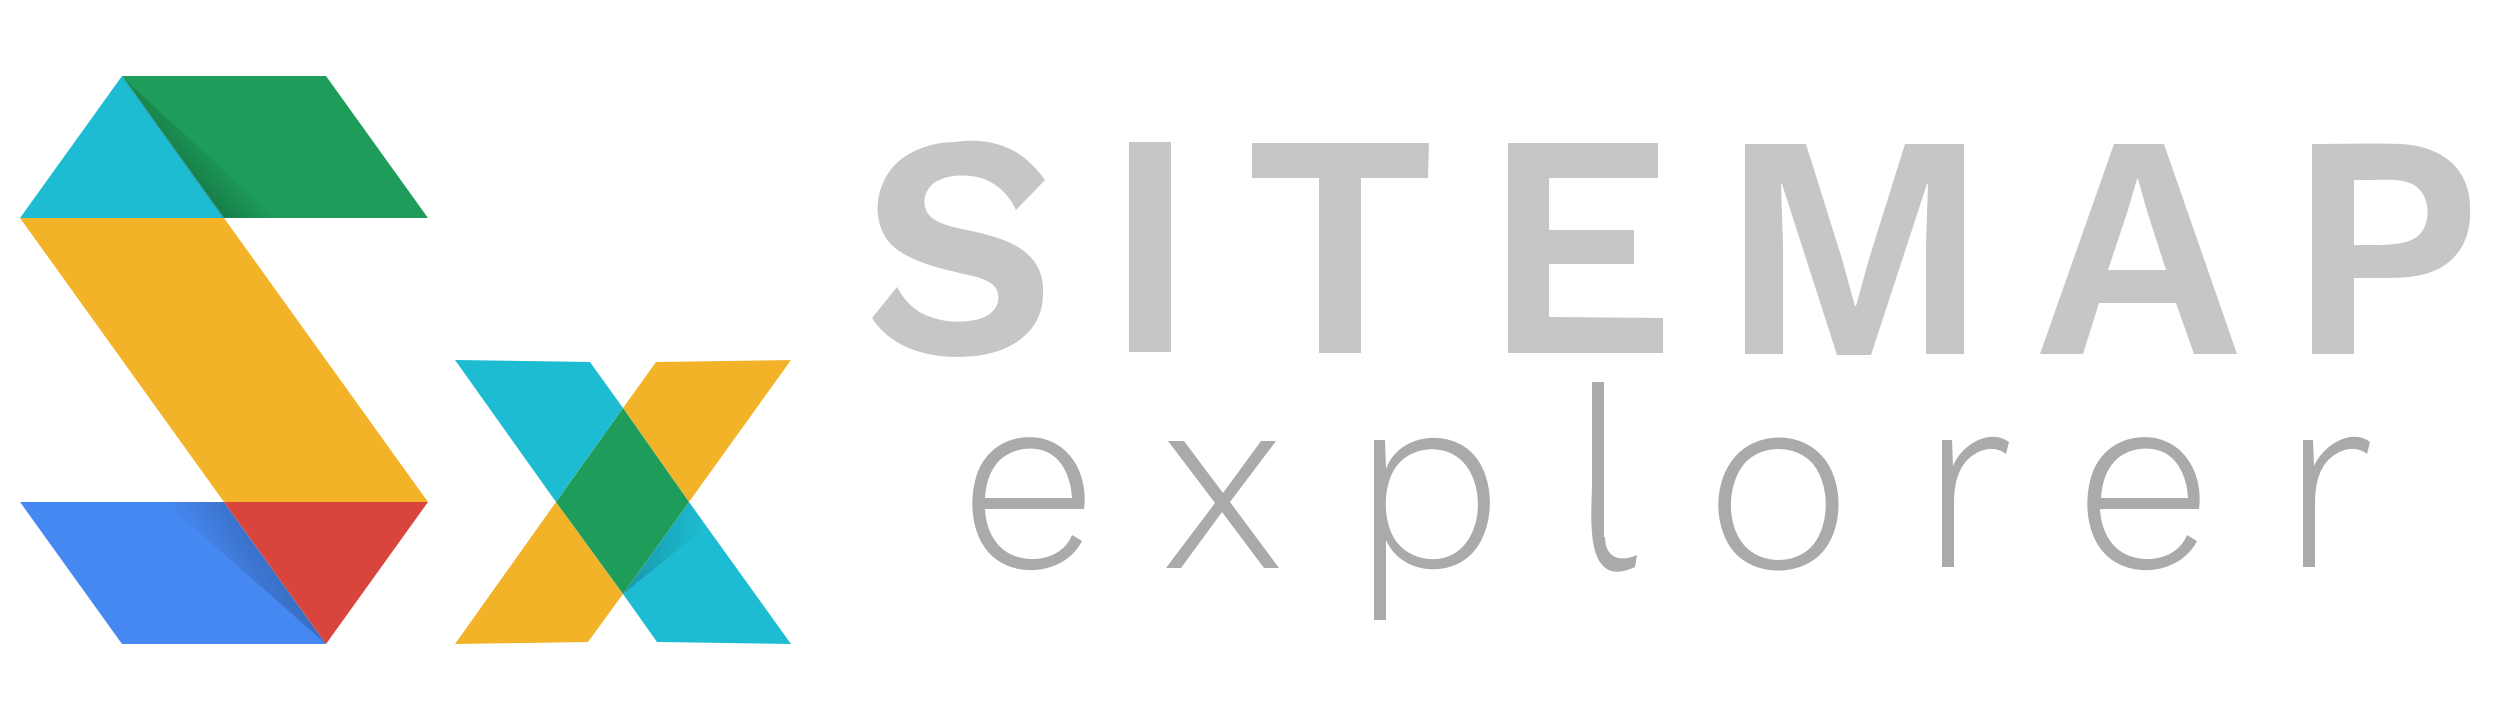 <svg enable-background="new 0 0 250 72" viewBox="0 0 250 72" xmlns="http://www.w3.org/2000/svg" xmlns:xlink="http://www.w3.org/1999/xlink"><linearGradient id="a"><stop offset=".001" stop-opacity="0"/><stop offset="1" stop-opacity=".2"/></linearGradient><linearGradient id="b" gradientUnits="userSpaceOnUse" x1="20.86" x2="17.746" xlink:href="#a" y1="13.801" y2="16.414"/><linearGradient id="c" gradientUnits="userSpaceOnUse" x1="21.584" x2="27.523" xlink:href="#a" y1="59.031" y2="55.601"/><linearGradient id="d" gradientTransform="matrix(-.707 -.707 .707 -.707 -104.766 775.605)" gradientUnits="userSpaceOnUse" x1="391.578" x2="385.615" y1="627.814" y2="633.777"><stop offset="0" stop-opacity=".2"/><stop offset="1" stop-opacity="0"/></linearGradient><path d="m101 14.9c1.3.6 2.5 1.7 3.5 3.1l-2.9 3c-.7-1.5-1.9-2.7-3.5-3.2-1.4-.4-3.4-.4-4.7.5-1.3 1-1.3 2.9.1 3.7s3 .9 4.5 1.3c1.6.4 3.3.9 4.5 1.9 1.3 1 1.9 2.5 1.8 4.2 0 1.7-.7 3.3-2.1 4.4-1.3 1.1-3 1.6-4.7 1.8-3.8.4-8.1-.4-10.3-3.8l2.5-3.1c.7 1.3 1.7 2.4 3.1 2.9 1.4.6 3.2.7 4.7.4 1.2-.2 2.6-1.1 2.3-2.6-.2-1.3-2-1.7-3-1.9-1.6-.4-3.2-.7-4.7-1.3-1.3-.5-2.7-1.2-3.5-2.4-1.7-2.6-.7-6.4 1.8-8.1 1.5-1 3.3-1.5 5.1-1.5 2-.3 3.8-.1 5.5.7z" fill="#c6c6c6"/><path d="m117.1 35.2h-4.2v-21h4.2z" fill="#c6c6c6"/><path d="m142.8 17.8h-6.7v17.5h-4.2v-17.5h-6.7v-3.5h17.7z" fill="#c6c6c6"/><path d="m166.3 31.8v3.5h-15.5v-21h15v3.5h-10.9v5.2h8.5v3.4h-8.5v5.3z" fill="#c6c6c6"/><path d="m196.4 35.4h-3.8v-10.9l.2-6.1h-.1l-5.6 17.1h-3.4l-5.5-17.1h-.1l.2 6.1v10.9h-3.8v-21h6.1l3.6 11.5 1.3 4.7h.1l1.3-4.7 3.6-11.5h5.9z" fill="#c6c6c6"/><path d="m217.6 30.3h-7.7l-1.6 5.1h-4.3l7.4-21h5l7.3 21h-4.3zm-1-3.3-1.9-5.9-.9-3.2h-.1l-.9 3.1-2 6z" fill="#c6c6c6"/><path d="m245.1 16.2c1.3 1.2 1.9 2.8 1.9 4.6.1 1.7-.3 3.4-1.4 4.7-1.9 2.2-4.7 2.3-7.4 2.3-.9 0-1.9 0-2.8 0v7.6h-4.2v-21c2.9 0 5.9-.1 8.9 0 1.8.1 3.6.6 5 1.8zm-3.3 7.4c1.5-1.3 1.2-4.4-.6-5.2-1.3-.6-2.8-.4-4.2-.4-.5 0-1.1 0-1.6 0v6.5h2.8c1.2-.1 2.6-.1 3.6-.9z" fill="#c6c6c6"/><g fill="#aaa"><path d="m108.4 50.9h-9.9c.1 2.1 1.1 4.2 3.3 4.8 2 .6 4.6-.1 5.4-2.2l1 .6c-1.4 2.8-5.3 3.7-8 2.2-2.8-1.5-3.4-5.3-2.7-8.2.7-3.1 3.4-4.8 6.5-4.3 3.4.7 4.8 4.1 4.4 7.1zm-8.6-4.7c-.8.9-1.2 2.1-1.3 3.6h8.7c-.1-1.8-.8-3.8-2.5-4.6-1.6-.7-3.7-.3-4.9 1z"/><path d="m126.4 56.8-4.2-5.6-4.1 5.6h-1.5l4.9-6.5-4.7-6.2h1.6l3.9 5.2 3.8-5.2h1.5l-4.6 6.1 4.9 6.6z"/><path d="m147.4 45.5c2.1 2.4 2.1 7 .1 9.5-2.3 2.9-7.4 2.5-8.9-1v8h-1.2v-18h1.1l.1 2.9c1.3-3.6 6.4-4.1 8.8-1.4zm-.9 8.9c1.8-2.1 1.7-6.2-.2-8.2s-5.5-1.6-6.9.8c-1.1 1.9-1.1 4.9 0 6.8 1.5 2.5 5.3 2.9 7.1.6z"/><path d="m160.5 53.7c0 2 1.4 2.6 3.2 1.8l-.2 1.2c-5.3 2.5-4.3-5.6-4.3-8.3 0-3.4 0-6.8 0-10.2h1.2v15.5z"/><path d="m182.2 45.6c2.1 2.3 2.2 6.8.3 9.3-2 2.7-6.7 2.9-9 .4-2.1-2.3-2.2-6.6-.4-9.1 2-3 6.7-3.3 9.1-.6zm-7.8.8c-1.7 2.1-1.8 6 0 8.1 1.7 2 5.2 2 6.9 0 1.7-2.1 1.7-6 0-8.1-1.7-2-5.2-2-6.9 0z"/><path d="m200.9 44.2-.3 1.2c-1.5-1.2-3.6-.1-4.4 1.3-.7 1.2-.8 2.5-.8 3.8v6.2h-1.2v-12.7h1l.1 2.6c.7-1.9 3.5-3.9 5.6-2.4z"/><path d="m219.9 50.9h-9.9c.1 2.1 1.1 4.2 3.3 4.8 2 .6 4.6-.1 5.4-2.2l1 .6c-1.4 2.8-5.3 3.7-8 2.2-2.8-1.5-3.4-5.3-2.7-8.2.7-3.1 3.4-4.8 6.5-4.3 3.4.7 4.8 4.1 4.4 7.1zm-8.5-4.7c-.8.9-1.2 2.1-1.3 3.6h8.7c-.1-1.8-.8-3.8-2.5-4.6-1.6-.7-3.8-.3-4.9 1z"/><path d="m237 44.2-.3 1.2c-1.5-1.2-3.6-.1-4.4 1.3-.7 1.2-.8 2.5-.8 3.8v6.2h-1.2v-12.7h1l.1 2.6c.8-1.9 3.6-3.9 5.6-2.4z"/></g><path d="m59 36.2-13.5-.2 10.1 14.2 6.7-9.4z" fill="#1ebcd2"/><path d="m62.3 59.4 3.4 4.8 13.4.2-10.2-14.2z" fill="#1ebcd2"/><path d="m45.5 64.4 13.3-.2 3.5-4.8-6.7-9.2z" fill="#f2b329"/><path d="m79.1 36-13.5.2-3.3 4.6 6.6 9.4z" fill="#f2b329"/><path d="m62.3 40.8-6.7 9.4 6.7 9.2 6.6-9.2z" fill="#1d9c5a"/><path d="m42.8 21.8-10.2-14.2h-20.4l10.2 14.2z" fill="#1d9c5a"/><path d="m2 21.8 10.2-14.2z" fill="#d9453c"/><path d="m2 50.2 10.2 14.2h20.4l-10.2-14.2z" fill="#4688f1"/><path d="m2 21.8 20.4 28.4h20.4l-20.4-28.4z" fill="#f2b329"/><path d="m12.2 7.6-10.2 14.2h20.4z" fill="#1ebcd2"/><path d="m32.6 64.4 10.2-14.2h-20.4z" fill="#d9453c"/><path d="m22.3 21.8h5.3l-15.5-14.2z" fill="url(#b)"/><path d="m16.5 50.2 16.1 14.2-10.2-14.2z" fill="url(#c)"/><path d="m62.3 59.4 6.6-9.2.7.9 1.1 1.5z" fill="url(#d)"/></svg>